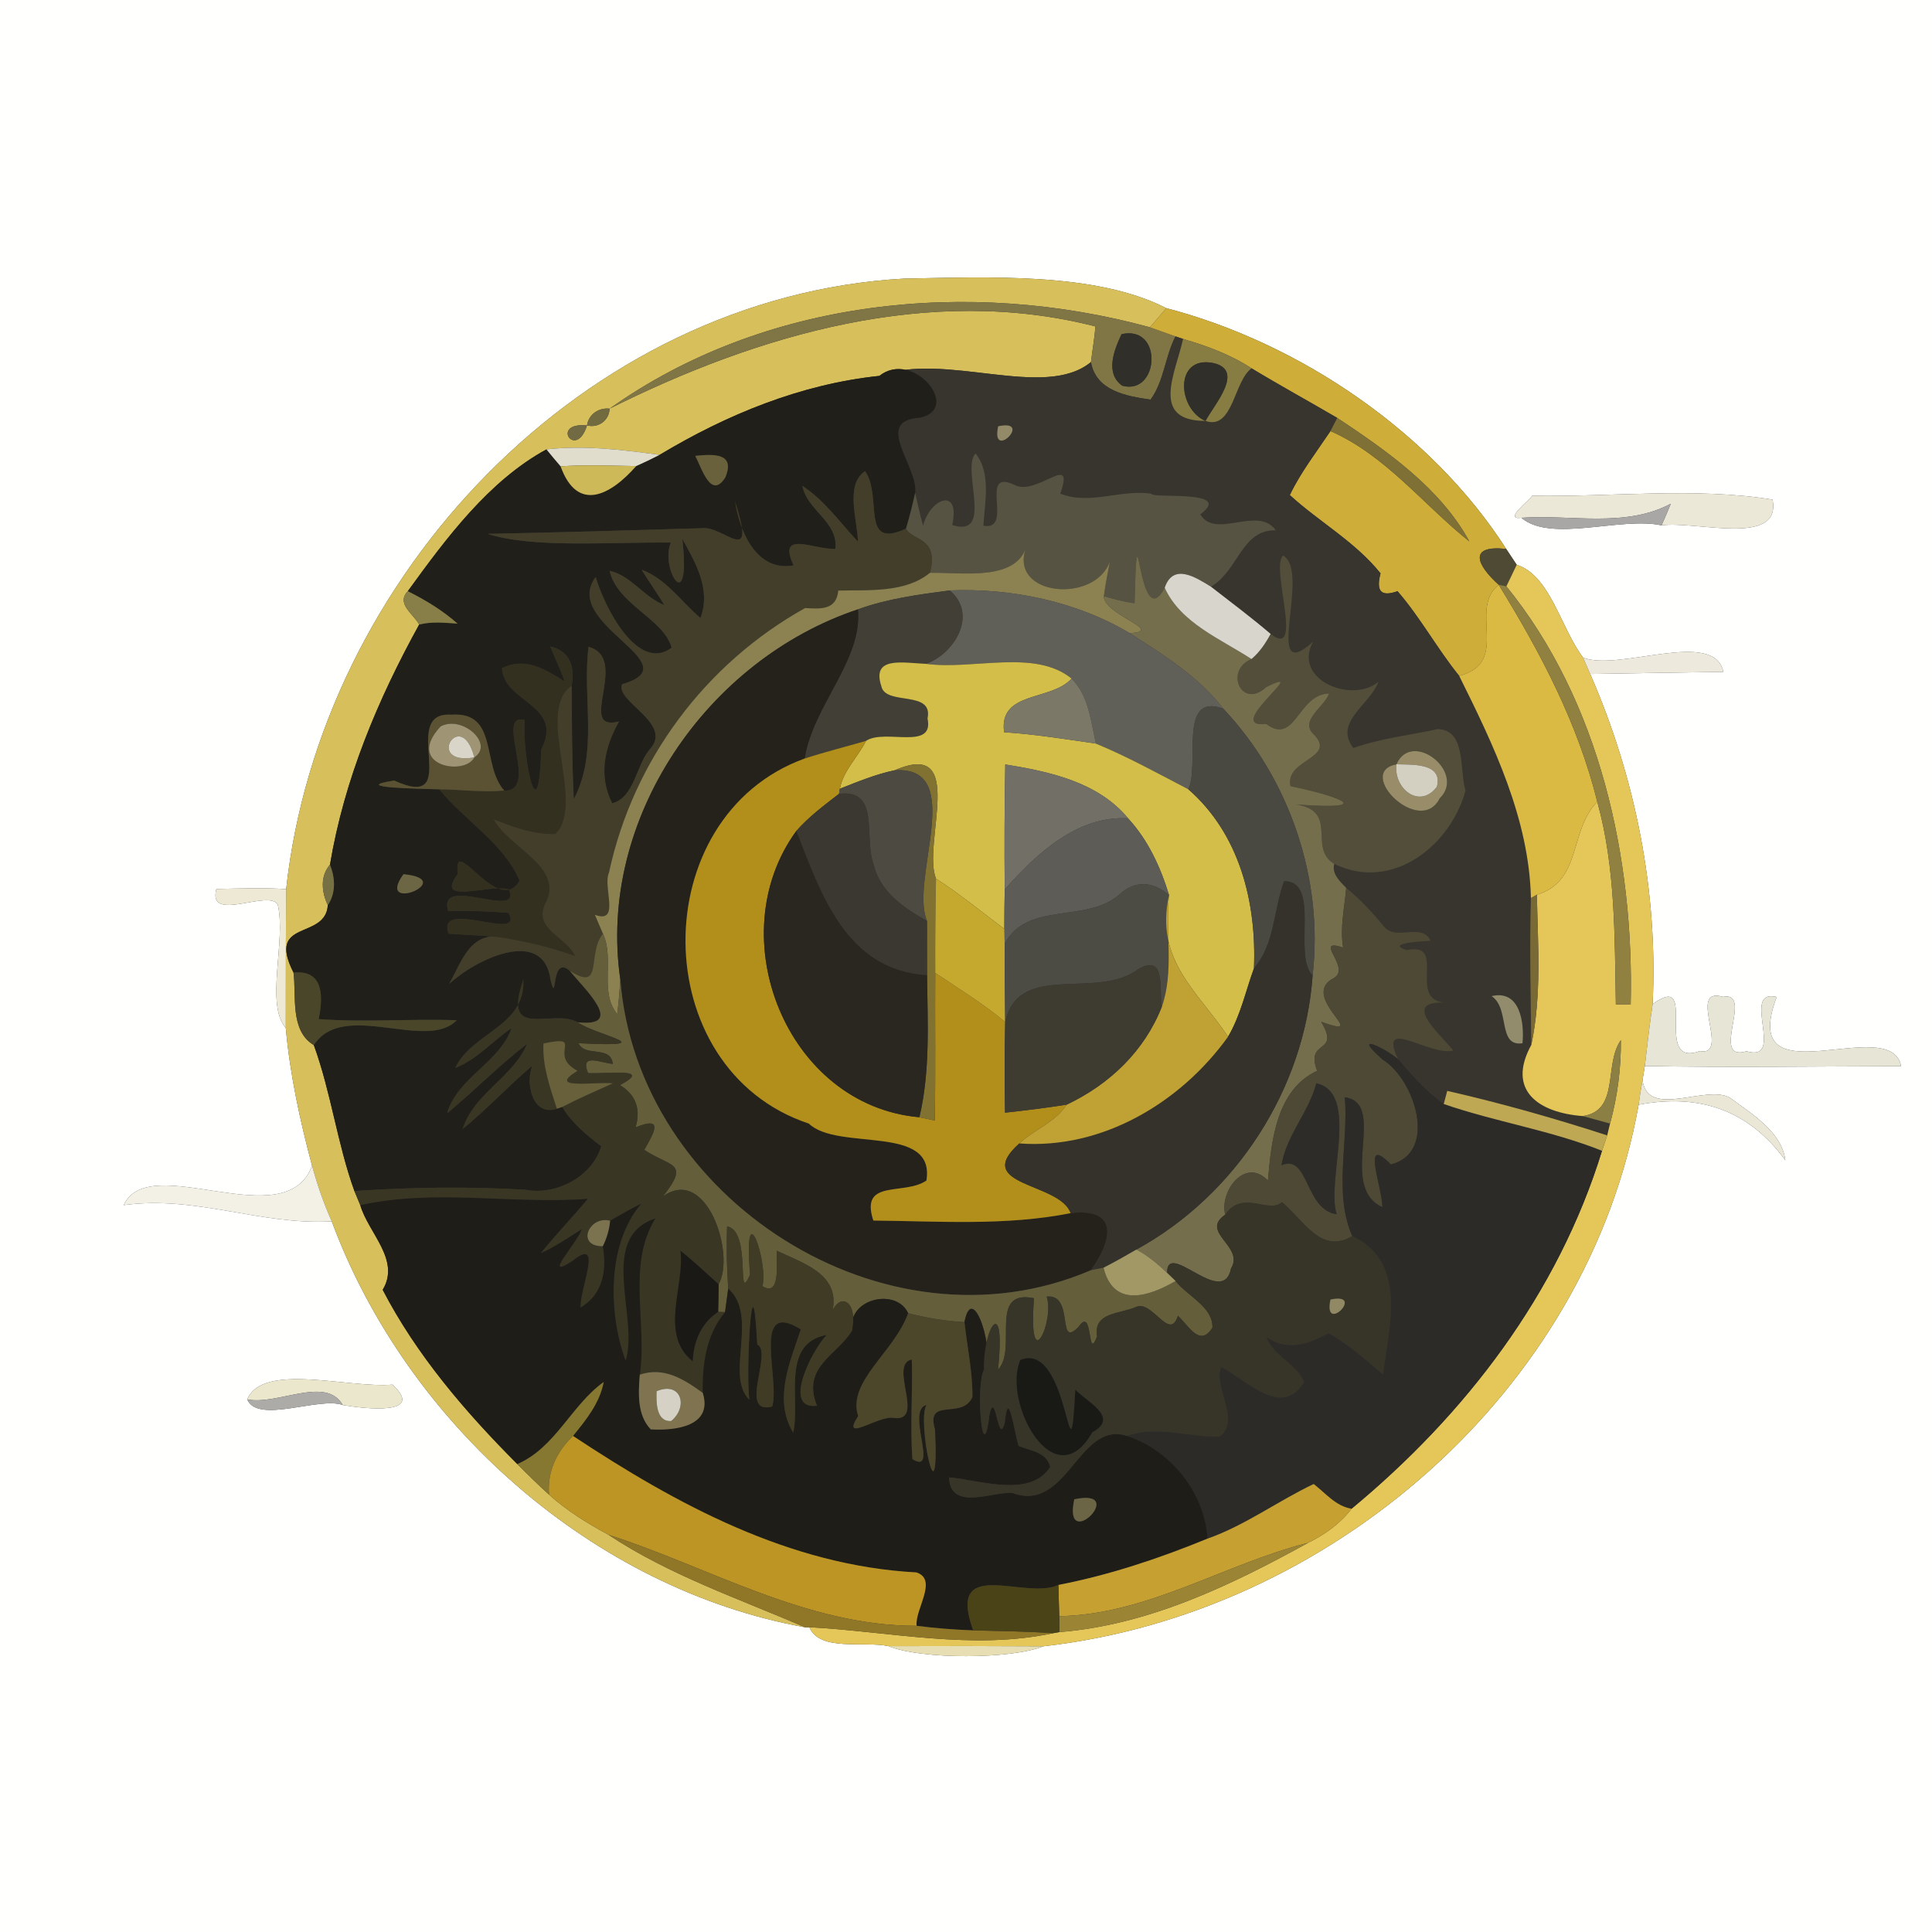 <?xml version="1.0" encoding="UTF-8" ?>
<!DOCTYPE svg PUBLIC "-//W3C//DTD SVG 1.1//EN" "http://www.w3.org/Graphics/SVG/1.1/DTD/svg11.dtd">
<svg width="250pt" height="250pt" viewBox="0 0 250 250" version="1.1" xmlns="http://www.w3.org/2000/svg">
<rect x="0" y="0" width="250" height="250" fill="#333333" stroke="none"/>
<g id="#fffffeff">
<path fill="#fffffe" opacity="1.00" d=" M 0.00 0.00 L 250.00 0.00 L 250.00 250.00 L 0.00 250.00 L 0.00 0.00 M 37.03 115.05 C 34.03 114.85 31.00 114.98 28.00 115.03 C 26.79 119.52 34.88 114.98 35.95 117.08 C 37.04 121.76 34.29 129.94 36.98 133.01 C 37.52 139.03 38.82 145.00 40.38 150.84 C 36.96 160.13 19.30 148.74 16.01 155.94 C 25.41 154.65 33.69 158.58 42.93 158.04 C 52.67 184.31 76.82 205.63 104.17 210.57 L 104.73 210.56 C 106.06 213.76 111.82 212.32 114.97 213.01 C 119.22 214.75 130.80 214.72 135.01 213.03 C 171.98 208.87 205.40 180.12 212.04 142.95 C 220.00 141.45 226.30 143.69 231.02 150.13 C 230.56 146.46 226.64 144.13 223.92 142.09 C 220.90 140.20 213.25 144.89 212.54 139.78 C 212.62 139.32 212.77 138.40 212.84 137.94 C 223.89 138.16 234.94 137.98 246.00 137.96 C 244.68 130.95 224.74 142.70 229.90 129.00 C 225.13 127.87 231.16 137.56 226.00 136.03 C 221.16 137.49 227.02 128.20 222.96 128.99 C 218.18 127.55 224.04 136.76 219.95 136.01 C 213.69 138.29 220.00 125.43 213.85 129.94 C 214.56 115.34 211.63 100.60 205.77 87.21 C 211.51 87.12 217.25 87.02 223.00 86.94 C 221.82 81.29 209.44 86.95 204.85 85.09 C 201.97 81.28 200.60 74.46 196.26 73.08 C 195.92 72.57 195.24 71.54 194.90 71.03 C 185.38 56.15 168.37 44.42 150.93 39.88 C 141.77 35.18 127.78 35.86 117.00 36.05 C 75.62 38.36 41.44 74.61 37.03 115.05 M 198.27 64.15 C 197.80 64.87 194.51 67.30 196.87 67.00 C 200.67 70.27 209.74 66.83 215.00 67.98 C 219.49 67.36 230.53 70.80 229.37 64.65 C 219.41 63.02 208.53 64.33 198.27 64.15 M 31.99 181.08 C 33.34 184.30 41.31 180.70 44.35 181.81 C 47.34 182.33 55.09 183.15 50.78 179.17 C 45.00 179.66 34.03 176.26 31.99 181.08 Z" />
</g>
<g id="#d7c05bff">
<path fill="#d7c05b" opacity="1.00" d=" M 37.03 115.05 C 41.44 74.61 75.62 38.36 117.00 36.05 C 127.78 35.86 141.77 35.18 150.93 39.88 C 150.22 40.71 149.51 41.53 148.80 42.35 C 125.38 35.95 98.90 38.66 78.88 52.88 C 77.47 52.73 76.17 53.61 75.96 55.05 C 71.13 54.59 74.52 59.59 75.96 55.05 C 77.42 55.42 78.83 54.41 78.88 52.88 C 98.10 43.28 120.33 36.74 141.75 42.24 C 141.63 43.79 141.35 45.31 141.17 46.85 C 135.10 51.84 122.32 45.44 113.79 48.64 C 103.63 49.70 94.05 53.64 85.35 58.86 C 80.51 58.20 75.59 57.59 70.71 58.15 C 63.23 62.23 57.73 69.66 52.77 76.50 C 51.21 78.12 53.51 79.44 54.24 80.82 C 48.88 90.53 44.54 100.87 42.70 111.89 C 41.40 113.38 41.61 115.45 42.42 117.13 C 42.12 121.71 34.42 118.83 37.98 125.85 C 38.37 128.85 37.48 133.36 40.61 135.24 C 42.85 141.39 43.64 147.97 45.86 154.12 C 46.05 154.58 46.43 155.49 46.62 155.95 C 47.67 159.56 51.86 163.04 49.52 166.90 C 53.89 175.33 60.24 182.74 66.94 189.45 C 68.28 190.80 69.63 192.13 71.05 193.41 C 73.35 195.50 76.03 197.13 78.75 198.61 C 86.61 203.82 95.57 206.85 104.17 210.57 C 76.82 205.63 52.67 184.31 42.93 158.04 C 41.88 155.72 41.06 153.30 40.38 150.84 C 38.82 145.00 37.52 139.03 36.98 133.01 C 36.99 127.02 36.98 121.03 37.03 115.05 Z" />
</g>
<g id="#7f7545ff">
<path fill="#7f7545" opacity="1.00" d=" M 78.88 52.88 C 98.90 38.66 125.38 35.95 148.80 42.35 C 149.90 42.75 151.01 43.13 152.11 43.53 C 150.75 46.14 150.63 49.34 148.88 51.71 C 145.74 51.26 141.81 50.57 141.17 46.85 C 141.35 45.31 141.63 43.79 141.75 42.24 C 120.33 36.74 98.10 43.28 78.88 52.88 M 145.13 43.24 C 144.18 45.27 142.95 48.30 145.22 49.91 C 149.99 51.20 150.57 42.03 145.13 43.24 Z" />
</g>
<g id="#cfad39ff">
<path fill="#cfad39" opacity="1.00" d=" M 148.80 42.35 C 149.51 41.53 150.22 40.71 150.93 39.88 C 168.37 44.42 185.38 56.15 194.90 71.03 C 189.98 70.50 191.03 73.06 193.93 75.67 C 189.92 78.87 195.55 85.69 188.82 87.46 C 185.97 83.94 183.80 79.92 180.84 76.50 C 178.58 77.31 178.07 76.37 178.64 74.19 C 175.36 70.10 170.71 67.55 166.90 64.06 C 168.32 61.10 170.34 58.50 172.16 55.78 C 179.29 58.90 184.17 65.30 190.13 70.06 C 186.41 63.21 179.51 58.37 173.04 54.08 C 169.35 51.92 165.60 49.87 161.95 47.66 C 159.24 45.89 156.18 44.76 153.09 43.86 L 152.11 43.53 C 151.01 43.13 149.90 42.75 148.80 42.35 Z" />
</g>
<g id="#302f2aff">
<path fill="#302f2a" opacity="1.00" d=" M 145.13 43.24 C 150.57 42.03 149.99 51.20 145.22 49.91 C 142.95 48.30 144.18 45.27 145.13 43.24 Z" />
</g>
<g id="#37352dff">
<path fill="#37352d" opacity="1.00" d=" M 148.88 51.71 C 150.63 49.34 150.75 46.14 152.11 43.53 L 153.09 43.86 C 152.11 48.31 148.78 54.47 155.99 54.47 C 159.56 55.70 159.65 49.32 161.95 47.66 C 165.60 49.87 169.35 51.92 173.04 54.08 C 172.82 54.50 172.38 55.35 172.16 55.78 C 170.34 58.50 168.32 61.10 166.90 64.06 C 170.71 67.55 175.36 70.10 178.64 74.19 C 178.07 76.37 178.58 77.31 180.84 76.50 C 183.80 79.92 185.97 83.94 188.82 87.46 C 193.30 96.47 197.87 105.97 198.10 116.21 C 197.92 122.54 198.07 128.88 198.15 135.21 C 194.91 141.12 199.11 143.99 204.81 144.42 C 205.98 144.75 207.16 145.07 208.34 145.39 C 208.25 145.77 208.06 146.53 207.97 146.92 C 201.16 144.71 194.25 142.75 187.27 141.16 C 187.16 141.58 186.93 142.43 186.82 142.86 C 184.55 141.27 182.72 139.16 180.93 137.08 C 178.18 131.35 185.04 136.75 188.07 135.94 C 186.33 133.80 181.17 129.41 187.10 129.75 C 181.93 129.45 187.43 121.83 182.03 122.94 C 179.15 122.03 184.12 121.80 185.12 121.74 C 184.01 119.36 180.84 121.71 179.20 120.02 C 177.68 118.18 176.07 116.40 174.20 114.90 C 173.39 114.05 172.31 113.10 172.65 111.79 C 180.28 115.49 187.77 109.26 189.64 102.30 C 188.82 99.67 189.77 94.49 186.07 94.34 C 182.42 95.13 178.66 95.54 175.12 96.79 C 172.55 93.40 177.28 91.22 178.36 88.23 C 174.91 91.09 167.24 87.95 169.90 83.05 C 163.26 89.00 169.72 73.91 166.03 71.89 C 164.32 73.25 168.83 85.46 164.42 82.03 C 161.92 79.90 159.29 77.93 156.70 75.92 C 160.29 73.80 160.62 68.54 165.09 68.62 C 162.76 65.35 157.27 69.86 155.32 66.55 C 159.76 63.30 149.10 64.56 148.98 63.89 C 145.02 63.28 141.09 65.40 137.20 63.88 C 139.19 58.26 134.09 64.39 131.18 62.70 C 126.55 60.61 131.27 68.74 127.25 68.03 C 127.42 65.00 128.29 61.24 126.24 58.68 C 124.31 60.61 128.72 69.68 123.22 67.94 C 124.31 62.87 120.29 64.56 119.45 68.03 C 119.06 66.62 118.74 65.20 118.42 63.78 C 118.83 60.32 112.91 54.43 119.03 54.05 C 124.53 52.89 118.14 45.18 113.79 48.64 C 122.32 45.44 135.10 51.84 141.17 46.85 C 141.81 50.57 145.74 51.26 148.88 51.71 M 129.16 55.16 C 128.16 59.80 133.80 54.16 129.16 55.16 M 193.01 128.90 C 195.43 130.47 193.73 135.48 197.01 135.00 C 197.27 132.31 196.68 128.02 193.01 128.90 Z" />
</g>
<g id="#877c42ff">
<path fill="#877c42" opacity="1.00" d=" M 153.09 43.86 C 156.18 44.76 159.24 45.89 161.95 47.66 C 159.65 49.32 159.56 55.70 155.99 54.47 C 157.12 52.33 161.19 47.85 156.91 46.96 C 151.96 46.04 152.34 52.88 155.99 54.47 C 148.78 54.47 152.11 48.31 153.09 43.86 Z" />
</g>
<g id="#302f29ff">
<path fill="#302f29" opacity="1.00" d=" M 155.99 54.47 C 152.34 52.88 151.96 46.04 156.91 46.96 C 161.19 47.85 157.12 52.33 155.99 54.47 Z" />
</g>
<g id="#201f19ff">
<path fill="#201f19" opacity="1.00" d=" M 85.35 58.86 C 94.05 53.64 103.63 49.70 113.79 48.64 C 118.14 45.18 124.53 52.89 119.03 54.05 C 112.91 54.43 118.83 60.32 118.42 63.78 C 118.08 65.34 117.69 66.88 117.24 68.40 C 111.25 71.20 114.25 64.25 111.94 60.96 C 109.31 62.76 110.95 67.24 111.02 70.09 C 108.70 67.62 106.70 64.75 103.83 62.87 C 104.42 66.07 108.49 67.49 108.10 71.02 C 105.36 71.17 100.51 68.48 102.69 73.16 C 97.75 74.04 95.64 68.49 95.10 64.84 C 98.01 73.70 93.66 67.95 90.79 68.35 C 81.57 68.62 72.33 68.90 63.11 69.08 C 68.94 70.98 78.98 70.11 86.81 70.21 C 85.35 73.52 89.48 80.17 88.29 69.72 C 90.04 72.89 92.02 76.27 90.64 79.97 C 88.14 77.86 86.20 74.89 83.03 73.72 C 83.96 75.27 85.03 76.73 85.96 78.29 C 83.30 77.27 81.71 74.49 78.88 73.86 C 79.90 78.28 85.89 80.05 86.91 83.82 C 82.52 87.07 78.23 78.57 77.08 74.67 C 72.50 80.79 89.65 85.93 80.50 88.53 C 79.52 90.76 87.27 93.63 84.04 97.00 C 82.29 99.14 82.06 103.22 79.22 103.94 C 77.40 100.39 78.23 96.66 80.11 93.35 C 74.46 94.84 81.61 85.19 76.16 83.70 C 75.32 90.18 77.47 97.37 74.25 103.40 C 74.01 98.51 74.00 93.62 73.98 88.73 C 74.41 86.34 73.78 84.22 71.19 83.65 C 71.82 85.16 72.53 86.63 73.07 88.18 C 70.48 86.60 68.03 84.97 64.96 86.46 C 65.15 90.92 73.06 91.16 70.03 97.01 C 69.69 108.64 67.52 97.55 67.90 93.16 C 63.91 92.17 69.91 102.48 65.25 102.30 C 62.25 98.95 64.55 92.05 58.39 92.48 C 51.42 92.02 60.15 105.18 51.00 101.00 C 45.02 101.93 54.36 102.07 56.85 102.14 C 60.11 106.18 65.17 109.09 67.24 113.96 C 64.48 118.78 58.52 107.50 59.25 113.08 C 56.14 117.19 63.14 114.38 65.84 115.06 C 67.67 119.18 56.52 113.04 58.00 117.87 C 60.60 117.83 63.20 117.91 65.80 118.12 C 67.96 122.10 56.46 116.10 58.03 120.81 C 60.75 121.03 63.56 121.02 66.26 121.55 C 61.05 119.84 59.95 124.02 58.12 127.33 C 61.40 124.23 70.32 119.81 71.24 126.79 C 72.13 130.38 71.21 123.45 73.71 125.60 C 75.51 127.86 81.09 132.98 74.74 132.28 C 71.50 130.42 64.84 134.80 67.73 126.73 C 68.05 132.84 61.10 133.55 58.91 138.19 C 61.73 137.11 63.74 134.69 66.21 133.03 C 64.63 137.51 59.18 139.45 57.85 144.07 C 61.38 141.15 64.58 137.86 68.21 135.07 C 66.37 139.42 61.27 141.55 59.87 146.09 C 63.02 143.53 65.78 140.53 68.88 137.90 C 67.94 140.23 68.94 144.52 72.06 143.47 L 72.75 143.24 C 74.01 145.33 75.88 146.87 77.80 148.32 C 76.65 152.27 71.93 154.73 67.98 153.95 C 60.60 153.51 53.23 153.62 45.86 154.12 C 43.64 147.97 42.85 141.39 40.61 135.24 C 44.41 129.33 55.20 136.12 59.10 132.01 C 53.15 131.81 47.18 132.31 41.24 131.87 C 41.99 128.23 41.49 125.51 37.98 125.85 C 34.42 118.83 42.12 121.71 42.42 117.13 C 43.49 115.55 43.38 113.59 42.70 111.89 C 44.54 100.87 48.88 90.53 54.24 80.82 C 55.87 80.40 57.56 80.59 59.21 80.70 C 57.28 78.99 55.07 77.65 52.77 76.50 C 57.73 69.66 63.23 62.23 70.71 58.15 C 71.31 58.89 71.91 59.62 72.54 60.34 C 74.72 66.38 79.00 64.09 82.32 60.31 C 83.34 59.86 84.35 59.37 85.35 58.86 M 89.96 58.99 C 90.78 60.49 91.99 64.73 93.85 61.79 C 95.20 58.58 92.33 58.75 89.96 58.99 M 52.21 113.12 C 48.44 118.35 59.44 113.82 52.21 113.12 Z" />
</g>
<g id="#736b40ff">
<path fill="#736b40" opacity="1.00" d=" M 75.96 55.05 C 76.17 53.61 77.47 52.73 78.88 52.88 C 78.83 54.41 77.42 55.42 75.96 55.05 Z" />
</g>
<g id="#7f7036ff">
<path fill="#7f7036" opacity="1.00" d=" M 173.04 54.08 C 179.51 58.37 186.41 63.21 190.13 70.06 C 184.17 65.30 179.29 58.90 172.16 55.78 C 172.38 55.35 172.82 54.50 173.04 54.08 Z" />
</g>
<g id="#726a42ff">
<path fill="#726a42" opacity="1.00" d=" M 75.96 55.05 C 71.13 54.59 74.52 59.59 75.96 55.05 Z" />
</g>
<g id="#928a68ff">
<path fill="#928a68" opacity="1.00" d=" M 129.16 55.16 C 133.80 54.16 128.16 59.80 129.16 55.16 Z" />
</g>
<g id="#e0ddcdff">
<path fill="#e0ddcd" opacity="1.00" d=" M 70.71 58.15 C 75.59 57.59 80.51 58.20 85.35 58.86 C 84.35 59.37 83.34 59.86 82.32 60.31 C 79.05 60.26 75.80 60.13 72.54 60.34 C 71.91 59.62 71.31 58.89 70.71 58.15 Z" />
</g>
<g id="#68613cff">
<path fill="#68613c" opacity="1.00" d=" M 89.96 58.99 C 92.33 58.75 95.20 58.58 93.85 61.79 C 91.99 64.73 90.78 60.49 89.96 58.99 Z" />
</g>
<g id="#575342ff">
<path fill="#575342" opacity="1.00" d=" M 126.24 58.68 C 128.29 61.24 127.42 65.00 127.25 68.03 C 131.27 68.74 126.55 60.61 131.18 62.70 C 134.09 64.39 139.19 58.26 137.20 63.88 C 141.09 65.40 145.02 63.28 148.98 63.89 C 149.10 64.56 159.76 63.30 155.32 66.55 C 157.27 69.86 162.76 65.35 165.09 68.62 C 160.62 68.54 160.29 73.80 156.70 75.92 C 154.73 74.71 151.81 72.80 150.71 76.06 C 147.20 82.66 147.22 62.54 146.81 78.07 C 145.46 77.88 144.14 77.53 142.84 77.14 C 143.04 75.61 143.36 74.11 143.63 72.60 C 141.76 78.18 130.35 77.19 132.81 70.74 C 131.41 75.26 124.45 74.04 120.33 74.12 C 121.56 69.45 117.96 69.99 117.24 68.40 C 117.69 66.88 118.08 65.34 118.42 63.78 C 118.74 65.20 119.06 66.62 119.45 68.03 C 120.29 64.56 124.31 62.87 123.22 67.94 C 128.72 69.68 124.31 60.61 126.24 58.68 Z" />
</g>
<g id="#ceb959ff">
<path fill="#ceb959" opacity="1.00" d=" M 72.54 60.34 C 75.80 60.13 79.05 60.26 82.32 60.31 C 79.00 64.09 74.72 66.38 72.54 60.34 Z" />
</g>
<g id="#433e2aff">
<path fill="#433e2a" opacity="1.00" d=" M 111.02 70.09 C 110.95 67.24 109.31 62.76 111.94 60.96 C 114.25 64.25 111.25 71.20 117.24 68.40 C 117.96 69.99 121.56 69.45 120.33 74.12 C 117.14 76.74 112.44 76.32 108.47 76.42 C 108.23 78.96 106.19 78.80 104.18 78.68 C 91.30 85.86 81.93 98.33 78.80 112.92 C 77.95 114.78 80.34 119.61 76.97 118.37 C 77.32 119.19 77.67 120.00 78.02 120.82 C 75.89 123.42 78.16 128.47 73.71 125.60 C 71.21 123.45 72.13 130.38 71.24 126.79 C 70.32 119.81 61.40 124.23 58.12 127.33 C 59.95 124.02 61.05 119.84 66.26 121.55 C 69.03 122.03 71.76 122.75 74.40 123.70 C 73.28 121.20 69.03 120.30 70.51 116.99 C 73.16 112.18 65.86 109.80 63.86 105.99 C 66.42 107.03 69.05 107.97 71.85 107.92 C 75.87 104.00 69.13 92.00 73.98 88.73 C 74.00 93.62 74.01 98.51 74.25 103.40 C 77.47 97.37 75.32 90.18 76.16 83.70 C 81.61 85.19 74.46 94.84 80.11 93.35 C 78.23 96.66 77.40 100.39 79.22 103.94 C 82.06 103.22 82.29 99.14 84.04 97.00 C 87.27 93.63 79.52 90.76 80.50 88.53 C 89.65 85.93 72.50 80.79 77.08 74.67 C 78.23 78.57 82.52 87.07 86.91 83.82 C 85.89 80.05 79.90 78.28 78.88 73.86 C 81.71 74.49 83.30 77.27 85.96 78.29 C 85.03 76.73 83.96 75.27 83.03 73.72 C 86.20 74.89 88.14 77.86 90.64 79.97 C 92.02 76.27 90.04 72.89 88.29 69.72 C 89.48 80.17 85.35 73.52 86.81 70.21 C 78.98 70.11 68.94 70.98 63.11 69.08 C 72.33 68.90 81.57 68.62 90.79 68.35 C 93.66 67.95 98.01 73.70 95.10 64.84 C 95.64 68.49 97.75 74.04 102.69 73.16 C 100.51 68.48 105.36 71.17 108.10 71.02 C 108.49 67.49 104.42 66.07 103.83 62.87 C 106.70 64.75 108.70 67.62 111.02 70.09 Z" />
</g>
<g id="#ece8d7ff">
<path fill="#ece8d7" opacity="1.00" d=" M 198.27 64.15 C 208.53 64.33 219.41 63.02 229.37 64.65 C 230.53 70.80 219.49 67.36 215.00 67.98 C 215.42 67.06 215.82 66.12 216.20 65.18 C 210.33 68.33 203.24 66.55 196.87 67.00 C 194.51 67.30 197.80 64.87 198.27 64.15 Z" />
</g>
<g id="#a8a7a5ff">
<path fill="#a8a7a5" opacity="1.00" d=" M 196.87 67.00 C 203.24 66.55 210.33 68.33 216.20 65.18 C 215.82 66.12 215.42 67.06 215.00 67.98 C 209.74 66.83 200.67 70.27 196.87 67.00 Z" />
</g>
<g id="#8b8151ff">
<path fill="#8b8151" opacity="1.00" d=" M 120.33 74.12 C 124.45 74.04 131.41 75.26 132.81 70.74 C 130.35 77.19 141.76 78.18 143.63 72.60 C 143.36 74.11 143.04 75.61 142.84 77.14 C 142.79 79.57 150.92 81.67 146.18 81.93 C 139.27 77.81 130.86 76.08 122.89 76.40 C 118.89 76.93 114.83 77.46 111.02 78.85 C 91.50 85.35 77.25 105.99 80.27 126.74 C 80.18 128.24 80.05 129.74 79.88 131.24 C 77.51 128.41 79.55 124.07 78.02 120.82 C 77.67 120.00 77.32 119.19 76.97 118.37 C 80.34 119.61 77.95 114.78 78.80 112.92 C 81.93 98.33 91.30 85.86 104.18 78.68 C 106.19 78.80 108.23 78.96 108.47 76.42 C 112.44 76.32 117.14 76.74 120.33 74.12 Z" />
</g>
<g id="#4f4a34ff">
<path fill="#4f4a34" opacity="1.00" d=" M 193.93 75.67 C 191.03 73.06 189.98 70.50 194.90 71.03 C 195.24 71.54 195.92 72.57 196.26 73.08 C 195.82 74.01 195.38 74.94 194.92 75.87 L 193.93 75.67 Z" />
</g>
<g id="#534e3aff">
<path fill="#534e3a" opacity="1.00" d=" M 166.03 71.89 C 169.72 73.91 163.26 89.00 169.90 83.05 C 167.24 87.95 174.91 91.09 178.36 88.23 C 177.28 91.22 172.55 93.40 175.12 96.79 C 178.66 95.54 182.42 95.13 186.07 94.34 C 189.77 94.49 188.82 99.67 189.64 102.30 C 187.77 109.26 180.28 115.49 172.65 111.79 C 169.20 109.71 173.31 105.00 167.73 104.10 C 179.71 104.95 171.13 102.54 167.00 101.74 C 166.17 98.24 173.10 98.16 169.98 95.01 C 168.11 93.24 171.39 91.47 171.99 89.74 C 167.92 89.81 167.65 96.52 163.85 93.68 C 158.03 94.31 170.07 85.79 163.85 88.91 C 160.68 91.87 158.37 86.76 161.94 85.28 C 163.00 84.39 163.77 83.23 164.42 82.03 C 168.83 85.46 164.32 73.25 166.03 71.89 M 180.70 98.90 C 175.28 99.94 183.76 108.36 186.30 103.30 C 189.78 99.93 182.68 94.37 180.70 98.90 Z" />
</g>
<g id="#746e4dff">
<path fill="#746e4d" opacity="1.00" d=" M 146.81 78.07 C 147.22 62.54 147.20 82.66 150.71 76.06 C 152.78 80.62 157.93 82.67 161.94 85.28 C 158.37 86.76 160.68 91.87 163.85 88.91 C 170.07 85.79 158.03 94.31 163.85 93.68 C 167.65 96.52 167.92 89.81 171.99 89.74 C 171.39 91.47 168.11 93.24 169.98 95.01 C 173.10 98.16 166.17 98.24 167.00 101.74 C 171.13 102.54 179.71 104.95 167.73 104.10 C 173.31 105.00 169.20 109.71 172.65 111.79 C 172.31 113.10 173.39 114.05 174.20 114.90 C 173.98 117.47 173.37 120.02 173.80 122.61 C 169.76 121.32 174.91 125.21 172.62 126.55 C 167.86 128.96 177.80 134.69 170.96 132.22 C 173.55 136.55 168.84 134.34 170.44 138.57 C 165.17 140.99 164.51 147.63 164.07 152.77 C 161.17 149.69 157.78 154.10 158.54 157.18 C 155.19 159.47 161.09 161.28 159.29 164.14 C 158.26 169.39 151.00 160.30 151.02 164.70 C 149.80 163.56 148.53 162.47 147.05 161.69 C 159.94 154.64 168.83 140.90 169.85 126.23 C 171.29 113.76 166.88 100.80 158.29 91.70 C 155.09 87.53 150.54 84.73 146.18 81.93 C 150.92 81.67 142.79 79.57 142.84 77.14 C 144.14 77.53 145.46 77.88 146.81 78.07 Z" />
</g>
<g id="#e4c758ff">
<path fill="#e4c758" opacity="1.00" d=" M 196.26 73.08 C 200.60 74.46 201.97 81.28 204.85 85.09 C 205.08 85.62 205.54 86.68 205.77 87.21 C 211.63 100.60 214.56 115.34 213.85 129.94 C 213.45 132.60 213.16 135.27 212.84 137.94 C 212.77 138.40 212.62 139.32 212.54 139.78 C 212.34 140.83 212.18 141.88 212.04 142.95 C 205.40 180.12 171.98 208.87 135.01 213.03 C 128.33 212.99 121.65 212.98 114.97 213.01 C 111.82 212.32 106.06 213.76 104.73 210.56 C 115.16 211.12 125.82 213.56 136.24 211.34 L 137.10 211.19 C 148.62 210.28 159.30 205.13 169.27 199.64 C 171.43 198.57 173.42 197.16 174.89 195.23 C 189.66 183.00 201.61 167.40 207.30 148.91 C 207.47 148.41 207.80 147.41 207.97 146.92 C 208.06 146.53 208.25 145.77 208.34 145.39 C 209.31 141.85 209.77 138.25 209.74 134.59 C 207.49 137.78 209.65 143.70 204.81 144.42 C 199.11 143.99 194.91 141.12 198.15 135.21 C 199.50 128.82 199.00 122.26 198.87 115.78 C 204.74 114.01 202.99 107.48 206.69 103.75 C 209.06 112.29 208.93 121.20 209.09 129.97 C 209.57 129.98 210.53 130.00 211.01 130.00 C 211.46 111.09 207.02 90.75 194.92 75.87 C 195.38 74.94 195.82 74.01 196.26 73.08 Z" />
</g>
<g id="#d7d5ccff">
<path fill="#d7d5cc" opacity="1.00" d=" M 150.71 76.06 C 151.81 72.80 154.73 74.71 156.70 75.92 C 159.29 77.93 161.92 79.90 164.42 82.03 C 163.77 83.23 163.00 84.39 161.94 85.28 C 157.93 82.67 152.78 80.62 150.71 76.06 Z" />
</g>
<g id="#616058ff">
<path fill="#616058" opacity="1.00" d=" M 122.89 76.40 C 130.86 76.08 139.27 77.81 146.18 81.93 C 150.54 84.73 155.09 87.53 158.29 91.70 C 152.38 89.54 155.30 98.99 153.77 102.13 C 149.82 100.07 145.92 97.92 141.81 96.22 C 141.13 93.26 140.89 90.06 138.66 87.81 C 133.92 83.93 125.89 86.73 119.82 85.90 C 123.54 84.59 126.58 79.47 122.89 76.40 Z" />
</g>
<g id="#dbba44ff">
<path fill="#dbba44" opacity="1.00" d=" M 188.82 87.46 C 195.55 85.69 189.92 78.87 193.93 75.67 C 199.36 84.47 204.18 93.63 206.69 103.75 C 202.99 107.48 204.74 114.01 198.87 115.78 L 198.10 116.21 C 197.87 105.97 193.30 96.47 188.82 87.46 Z" />
</g>
<g id="#908141ff">
<path fill="#908141" opacity="1.00" d=" M 193.93 75.67 L 194.92 75.87 C 207.02 90.75 211.46 111.09 211.01 130.00 C 210.53 130.00 209.57 129.98 209.09 129.97 C 208.93 121.20 209.06 112.29 206.69 103.75 C 204.18 93.63 199.36 84.47 193.93 75.67 Z" />
</g>
<g id="#887e47ff">
<path fill="#887e47" opacity="1.00" d=" M 54.24 80.82 C 53.51 79.44 51.21 78.12 52.77 76.50 C 55.07 77.65 57.28 78.99 59.21 80.70 C 57.56 80.59 55.87 80.40 54.24 80.82 Z" />
</g>
<g id="#424036ff">
<path fill="#424036" opacity="1.00" d=" M 111.02 78.85 C 114.83 77.46 118.89 76.93 122.89 76.40 C 126.58 79.47 123.54 84.59 119.82 85.90 C 116.78 85.77 112.74 84.88 114.05 88.81 C 114.61 91.37 120.81 89.24 120.02 92.97 C 120.92 97.19 114.49 94.24 112.06 95.87 C 109.42 96.63 106.75 97.30 104.13 98.15 C 105.19 91.30 111.66 85.40 111.02 78.85 Z" />
</g>
<g id="#24221bff">
<path fill="#24221b" opacity="1.00" d=" M 80.27 126.74 C 77.25 105.99 91.50 85.35 111.02 78.85 C 111.66 85.40 105.19 91.30 104.13 98.15 C 83.42 105.66 83.53 138.36 104.66 145.39 C 108.44 149.02 121.07 145.36 119.88 152.76 C 117.03 154.75 111.22 152.48 113.01 157.94 C 121.52 158.02 130.14 158.65 138.54 156.98 C 144.78 156.24 143.98 160.46 141.15 164.37 C 114.50 175.80 82.45 155.09 80.27 126.74 Z" />
</g>
<g id="#333020ff">
<path fill="#333020" opacity="1.00" d=" M 71.19 83.65 C 73.78 84.22 74.41 86.34 73.98 88.73 C 69.13 92.00 75.87 104.00 71.85 107.92 C 69.05 107.97 66.42 107.03 63.86 105.99 C 65.86 109.80 73.16 112.18 70.51 116.99 C 69.03 120.30 73.28 121.20 74.40 123.70 C 71.76 122.75 69.03 122.03 66.26 121.55 C 63.56 121.02 60.75 121.03 58.03 120.81 C 56.46 116.10 67.96 122.10 65.80 118.12 C 63.20 117.91 60.60 117.83 58.00 117.87 C 56.52 113.04 67.67 119.18 65.84 115.06 C 63.14 114.38 56.14 117.19 59.25 113.08 C 58.52 107.50 64.48 118.78 67.24 113.96 C 65.17 109.09 60.11 106.18 56.85 102.14 C 59.64 102.16 62.45 102.57 65.25 102.30 C 69.91 102.48 63.91 92.17 67.90 93.16 C 67.52 97.55 69.69 108.64 70.03 97.01 C 73.06 91.16 65.15 90.92 64.96 86.46 C 68.03 84.97 70.48 86.60 73.07 88.18 C 72.53 86.63 71.82 85.16 71.19 83.65 Z" />
</g>
<g id="#edeaddff">
<path fill="#edeadd" opacity="1.00" d=" M 204.85 85.09 C 209.44 86.95 221.82 81.29 223.00 86.94 C 217.25 87.02 211.51 87.12 205.77 87.21 C 205.54 86.68 205.08 85.62 204.85 85.09 Z" />
</g>
<g id="#d2be48ff">
<path fill="#d2be48" opacity="1.00" d=" M 114.05 88.81 C 112.74 84.88 116.78 85.77 119.82 85.90 C 125.89 86.73 133.92 83.93 138.66 87.81 C 136.02 90.76 129.22 89.37 129.93 94.75 C 133.91 95.01 137.86 95.64 141.81 96.22 C 145.92 97.92 149.82 100.07 153.77 102.13 C 160.42 107.94 162.61 116.78 162.26 125.30 C 161.18 128.26 160.53 131.41 158.91 134.15 C 154.90 128.15 149.43 124.31 151.27 115.82 C 150.17 112.20 148.56 108.70 145.97 105.89 C 142.10 101.19 135.79 99.84 130.08 98.92 C 129.98 104.31 129.96 109.70 130.01 115.10 C 129.98 116.80 129.96 118.51 129.96 120.21 C 127.03 118.01 124.20 115.68 121.12 113.70 C 119.28 109.24 125.26 95.53 115.79 99.67 C 113.33 100.18 111.00 101.15 108.68 102.06 C 109.11 99.71 111.02 97.96 112.06 95.87 C 114.49 94.24 120.92 97.19 120.02 92.97 C 120.81 89.24 114.61 91.37 114.05 88.81 Z" />
</g>
<g id="#7b7868ff">
<path fill="#7b7868" opacity="1.00" d=" M 138.66 87.81 C 140.89 90.06 141.13 93.26 141.81 96.22 C 137.86 95.64 133.91 95.01 129.93 94.75 C 129.22 89.37 136.02 90.76 138.66 87.81 Z" />
</g>
<g id="#494841ff">
<path fill="#494841" opacity="1.00" d=" M 153.77 102.13 C 155.30 98.99 152.38 89.54 158.29 91.70 C 166.88 100.80 171.29 113.76 169.85 126.23 C 167.24 123.59 170.96 114.00 166.16 114.03 C 164.79 117.74 164.97 122.18 162.26 125.30 C 162.61 116.78 160.42 107.94 153.77 102.13 Z" />
</g>
<g id="#5a5232ff">
<path fill="#5a5232" opacity="1.00" d=" M 51.00 101.00 C 60.15 105.18 51.42 92.02 58.39 92.48 C 64.55 92.05 62.25 98.95 65.25 102.30 C 62.45 102.57 59.64 102.16 56.85 102.14 C 54.36 102.07 45.02 101.93 51.00 101.00 M 57.01 94.00 C 52.32 99.06 60.12 100.49 61.38 98.01 C 64.01 96.27 59.81 92.49 57.01 94.00 Z" />
</g>
<g id="#9f9473ff">
<path fill="#9f9473" opacity="1.00" d=" M 57.01 94.00 C 59.81 92.49 64.01 96.27 61.38 98.01 C 59.68 91.36 54.85 99.14 61.38 98.01 C 60.12 100.49 52.32 99.06 57.01 94.00 Z" />
</g>
<g id="#d9d5c8ff">
<path fill="#d9d5c8" opacity="1.00" d=" M 61.38 98.01 C 59.68 91.36 54.85 99.14 61.38 98.01 Z" />
</g>
<g id="#b28e1bff">
<path fill="#b28e1b" opacity="1.00" d=" M 104.13 98.15 C 106.75 97.30 109.42 96.63 112.06 95.87 C 111.02 97.96 109.11 99.71 108.68 102.06 L 108.57 102.72 C 106.64 104.21 104.65 105.69 103.04 107.53 C 93.10 121.17 101.79 143.06 118.97 144.57 C 119.47 144.68 120.46 144.88 120.95 144.99 C 121.09 138.62 120.97 132.25 121.02 125.89 C 124.07 127.95 127.23 129.87 130.07 132.24 C 129.99 136.15 129.98 140.06 130.05 143.98 C 132.70 143.69 135.39 143.36 138.03 142.94 C 136.54 145.25 133.84 146.14 131.90 147.96 C 125.68 153.52 137.14 152.96 138.54 156.98 C 130.14 158.65 121.52 158.02 113.01 157.94 C 111.22 152.48 117.03 154.75 119.88 152.76 C 121.07 145.36 108.44 149.02 104.66 145.39 C 83.53 138.36 83.42 105.66 104.13 98.15 Z" />
</g>
<g id="#998d69ff">
<path fill="#998d69" opacity="1.00" d=" M 180.70 98.90 C 182.68 94.37 189.78 99.93 186.30 103.30 C 183.76 108.36 175.28 99.94 180.70 98.90 C 180.29 102.03 183.69 104.78 185.93 101.81 C 186.76 98.68 182.68 98.96 180.70 98.90 Z" />
</g>
<g id="#817231ff">
<path fill="#817231" opacity="1.00" d=" M 115.79 99.67 C 125.26 95.53 119.28 109.24 121.12 113.70 C 121.04 117.76 121.00 121.82 121.02 125.89 C 120.97 132.25 121.09 138.62 120.95 144.99 C 120.46 144.88 119.47 144.68 118.97 144.57 C 120.39 138.54 120.03 132.33 119.96 126.20 C 119.95 124.44 119.95 120.93 119.95 119.17 C 117.66 113.73 125.16 99.10 115.79 99.67 Z" />
</g>
<g id="#727066ff">
<path fill="#727066" opacity="1.00" d=" M 130.08 98.92 C 135.79 99.84 142.10 101.19 145.97 105.89 C 139.42 105.51 134.08 110.49 130.01 115.10 C 129.96 109.70 129.98 104.31 130.08 98.92 Z" />
</g>
<g id="#d3cfc1ff">
<path fill="#d3cfc1" opacity="1.00" d=" M 180.70 98.90 C 182.68 98.96 186.76 98.68 185.93 101.81 C 183.69 104.78 180.29 102.03 180.70 98.90 Z" />
</g>
<g id="#4d4b41ff">
<path fill="#4d4b41" opacity="1.00" d=" M 108.68 102.06 C 111.00 101.15 113.33 100.18 115.79 99.67 C 125.16 99.10 117.66 113.73 119.95 119.17 C 117.02 117.52 113.90 115.42 113.07 111.93 C 111.72 108.42 113.98 102.05 108.57 102.72 L 108.68 102.06 Z" />
</g>
<g id="#3a3831ff">
<path fill="#3a3831" opacity="1.00" d=" M 103.04 107.53 C 104.65 105.69 106.64 104.21 108.57 102.72 C 113.98 102.05 111.72 108.42 113.07 111.93 C 113.90 115.42 117.02 117.52 119.95 119.17 C 119.95 120.93 119.95 124.44 119.96 126.20 C 109.44 125.52 106.25 115.68 103.04 107.53 Z" />
</g>
<g id="#5d5c57ff">
<path fill="#5d5c57" opacity="1.00" d=" M 130.01 115.10 C 134.08 110.49 139.42 105.51 145.97 105.89 C 148.56 108.70 150.17 112.20 151.27 115.82 C 149.19 114.04 146.85 113.85 144.80 115.80 C 140.49 119.49 132.94 116.59 130.00 122.12 C 129.99 121.64 129.97 120.69 129.96 120.21 C 129.96 118.51 129.98 116.80 130.01 115.10 Z" />
</g>
<g id="#292720ff">
<path fill="#292720" opacity="1.00" d=" M 118.97 144.57 C 101.79 143.06 93.10 121.17 103.04 107.53 C 106.25 115.68 109.44 125.52 119.96 126.20 C 120.03 132.33 120.39 138.54 118.97 144.57 Z" />
</g>
<g id="#777042ff">
<path fill="#777042" opacity="1.00" d=" M 42.42 117.13 C 41.61 115.45 41.40 113.38 42.70 111.89 C 43.38 113.59 43.49 115.55 42.42 117.13 Z" />
</g>
<g id="#6d6645ff">
<path fill="#6d6645" opacity="1.00" d=" M 52.21 113.12 C 59.44 113.82 48.44 118.35 52.21 113.12 Z" />
</g>
<g id="#c5a92eff">
<path fill="#c5a92e" opacity="1.00" d=" M 121.12 113.70 C 124.20 115.68 127.03 118.01 129.96 120.21 C 129.97 120.69 129.99 121.64 130.00 122.12 C 129.99 125.48 130.05 128.87 130.07 132.24 C 127.23 129.87 124.07 127.95 121.02 125.89 C 121.00 121.82 121.04 117.76 121.12 113.70 Z" />
</g>
<g id="#4c4b44ff">
<path fill="#4c4b44" opacity="1.00" d=" M 144.80 115.80 C 146.85 113.85 149.19 114.04 151.27 115.82 C 150.77 120.58 151.95 125.66 150.34 130.27 C 149.94 128.05 150.94 123.38 147.34 125.38 C 141.97 129.49 131.84 124.30 130.07 132.24 C 130.05 128.87 129.99 125.48 130.00 122.12 C 132.94 116.59 140.49 119.49 144.80 115.80 Z" />
</g>
<g id="#34322aff">
<path fill="#34322a" opacity="1.00" d=" M 166.16 114.03 C 170.96 114.00 167.24 123.59 169.85 126.23 C 168.83 140.90 159.94 154.64 147.05 161.69 C 145.65 162.51 144.24 163.30 142.80 164.04 C 142.39 164.12 141.56 164.28 141.15 164.37 C 143.98 160.46 144.78 156.24 138.54 156.98 C 137.14 152.96 125.68 153.52 131.90 147.96 C 142.64 148.76 152.80 142.66 158.91 134.15 C 160.53 131.41 161.18 128.26 162.26 125.30 C 164.97 122.18 164.79 117.74 166.16 114.03 Z" />
</g>
<g id="#ede9d4ff">
<path fill="#ede9d4" opacity="1.00" d=" M 28.00 115.03 C 31.00 114.98 34.03 114.85 37.03 115.05 C 36.98 121.03 36.99 127.02 36.98 133.01 C 34.29 129.94 37.04 121.76 35.95 117.08 C 34.88 114.98 26.79 119.52 28.00 115.03 Z" />
</g>
<g id="#4e4934ff">
<path fill="#4e4934" opacity="1.00" d=" M 174.20 114.90 C 176.07 116.40 177.68 118.18 179.20 120.02 C 180.84 121.71 184.01 119.36 185.12 121.74 C 184.12 121.80 179.15 122.03 182.03 122.94 C 187.43 121.83 181.93 129.45 187.10 129.75 C 181.17 129.41 186.33 133.80 188.07 135.94 C 185.04 136.75 178.18 131.35 180.93 137.08 C 179.27 135.65 174.70 133.41 178.92 137.11 C 183.14 139.75 186.07 149.16 179.98 150.68 C 176.06 146.67 178.87 153.57 178.88 156.21 C 172.99 153.53 179.65 142.74 174.02 141.99 C 174.51 147.88 172.54 154.35 174.98 159.95 C 170.93 162.39 168.66 157.83 165.88 155.56 C 164.20 157.13 160.80 153.87 158.54 157.18 C 157.78 154.10 161.17 149.69 164.07 152.77 C 164.51 147.63 165.17 140.99 170.44 138.57 C 168.84 134.34 173.55 136.55 170.96 132.22 C 177.80 134.69 167.86 128.96 172.62 126.55 C 174.91 125.21 169.76 121.32 173.80 122.61 C 173.37 120.02 173.98 117.47 174.20 114.90 M 170.33 140.18 C 169.36 143.95 166.43 146.93 165.83 150.78 C 169.38 149.26 168.81 156.53 172.96 157.12 C 171.57 152.76 176.01 141.41 170.33 140.18 Z" />
</g>
<g id="#c0a133ff">
<path fill="#c0a133" opacity="1.00" d=" M 151.27 115.82 C 149.43 124.31 154.90 128.15 158.91 134.15 C 152.80 142.66 142.64 148.76 131.90 147.96 C 133.84 146.14 136.54 145.25 138.03 142.94 C 143.56 140.32 148.08 136.03 150.34 130.27 C 151.95 125.66 150.77 120.58 151.27 115.82 Z" />
</g>
<g id="#796a35ff">
<path fill="#796a35" opacity="1.00" d=" M 198.10 116.21 L 198.87 115.78 C 199.00 122.26 199.50 128.82 198.15 135.21 C 198.07 128.88 197.92 122.54 198.10 116.21 Z" />
</g>
<g id="#655e3bff">
<path fill="#655e3b" opacity="1.00" d=" M 78.02 120.82 C 79.55 124.07 77.51 128.41 79.88 131.24 C 80.05 129.74 80.18 128.24 80.27 126.74 C 82.45 155.09 114.50 175.80 141.15 164.37 C 141.56 164.28 142.39 164.12 142.80 164.04 C 144.06 169.23 148.58 167.83 152.12 165.76 C 153.59 167.68 156.98 169.10 156.89 171.79 C 155.26 174.44 153.79 171.48 152.42 170.26 C 151.37 173.64 149.15 168.27 147.07 169.09 C 145.01 170.06 141.44 169.72 141.96 172.94 C 140.64 176.41 141.51 168.83 139.57 171.69 C 136.66 174.69 139.11 167.36 135.43 167.78 C 136.53 170.84 132.98 178.63 133.80 167.99 C 127.79 166.76 131.73 174.60 129.14 177.23 C 130.19 167.28 127.20 171.72 127.32 177.25 C 128.94 175.50 125.91 165.39 124.80 171.08 C 122.33 170.95 119.90 170.53 117.51 169.93 C 116.03 166.61 109.62 167.98 110.25 172.18 C 111.14 167.85 108.00 166.81 107.20 171.28 C 109.75 165.20 104.41 163.68 100.50 161.84 C 100.44 163.31 101.06 167.93 98.66 166.43 C 99.45 163.37 96.16 153.83 97.06 164.93 C 95.18 169.18 97.34 159.26 94.08 158.69 C 93.99 161.37 94.04 164.05 94.23 166.73 C 94.12 167.49 93.92 169.02 93.82 169.79 L 92.93 169.75 C 92.97 168.56 92.98 167.38 92.99 166.19 C 95.19 162.27 91.43 150.76 85.79 154.81 C 89.32 150.32 86.82 151.08 83.37 148.79 C 84.71 146.45 85.90 144.39 82.24 145.88 C 82.94 143.55 82.30 141.67 80.22 140.41 C 84.48 138.15 79.01 138.97 76.10 138.86 C 74.98 136.15 77.82 137.59 79.30 137.66 C 79.02 135.20 75.68 136.85 74.86 134.99 C 86.14 135.57 77.15 133.99 74.74 132.28 C 81.09 132.98 75.51 127.86 73.71 125.60 C 78.16 128.47 75.89 123.42 78.02 120.82 Z" />
</g>
<g id="#3e3b31ff">
<path fill="#3e3b31" opacity="1.00" d=" M 147.34 125.38 C 150.94 123.38 149.94 128.05 150.34 130.27 C 148.08 136.03 143.56 140.32 138.03 142.94 C 135.39 143.36 132.70 143.69 130.05 143.98 C 129.98 140.06 129.99 136.15 130.07 132.24 C 131.84 124.30 141.97 129.49 147.34 125.38 Z" />
</g>
<g id="#4a462aff">
<path fill="#4a462a" opacity="1.00" d=" M 37.98 125.85 C 41.49 125.51 41.99 128.23 41.24 131.87 C 47.18 132.31 53.15 131.81 59.10 132.01 C 55.20 136.12 44.41 129.33 40.61 135.24 C 37.48 133.36 38.37 128.85 37.98 125.85 Z" />
</g>
<g id="#393623ff">
<path fill="#393623" opacity="1.00" d=" M 58.91 138.19 C 61.10 133.55 68.05 132.84 67.73 126.73 C 64.84 134.80 71.50 130.42 74.74 132.28 C 77.15 133.99 86.14 135.57 74.86 134.99 C 75.68 136.85 79.02 135.20 79.30 137.66 C 77.82 137.59 74.98 136.15 76.10 138.86 C 79.01 138.97 84.48 138.15 80.22 140.41 C 82.30 141.67 82.94 143.55 82.24 145.88 C 85.90 144.39 84.71 146.45 83.37 148.79 C 86.82 151.08 89.32 150.32 85.79 154.81 C 91.43 150.76 95.19 162.27 92.99 166.19 C 91.36 164.71 89.77 163.21 88.05 161.85 C 88.63 166.38 85.25 172.66 89.63 176.14 C 89.77 173.55 90.71 171.22 92.93 169.75 L 93.82 169.79 C 91.37 172.77 90.88 176.43 90.93 180.23 C 88.49 178.47 85.92 176.82 82.79 177.88 C 83.78 171.24 81.08 163.69 84.81 157.66 C 77.27 160.18 82.71 170.43 80.96 176.07 C 78.86 170.51 78.32 161.22 82.97 155.76 C 81.59 156.43 80.27 157.20 78.95 157.96 C 76.22 157.25 74.47 161.29 78.00 161.26 C 78.56 164.51 77.96 167.49 75.13 169.21 C 74.96 166.86 78.14 159.90 74.14 163.12 C 69.99 165.85 74.66 160.86 75.28 159.07 C 73.53 160.14 71.85 161.34 69.96 162.17 C 71.91 159.74 74.07 157.51 76.06 155.13 C 66.25 155.86 56.34 153.80 46.62 155.95 C 46.43 155.49 46.05 154.58 45.86 154.12 C 53.23 153.62 60.60 153.51 67.98 153.95 C 71.93 154.73 76.65 152.27 77.80 148.32 C 75.88 146.87 74.01 145.33 72.75 143.24 C 74.89 142.13 77.11 141.17 79.31 140.18 C 76.77 139.96 70.69 141.04 74.73 138.56 C 70.73 136.43 75.86 133.82 70.32 135.03 C 70.18 137.97 71.17 140.72 72.06 143.47 C 68.94 144.52 67.94 140.23 68.88 137.90 C 65.78 140.53 63.02 143.53 59.87 146.09 C 61.27 141.55 66.37 139.42 68.21 135.07 C 64.58 137.86 61.38 141.15 57.85 144.07 C 59.18 139.45 64.63 137.51 66.21 133.03 C 63.74 134.69 61.73 137.11 58.91 138.19 Z" />
</g>
<g id="#928c6dff">
<path fill="#928c6d" opacity="1.00" d=" M 193.01 128.90 C 196.68 128.02 197.27 132.31 197.01 135.00 C 193.73 135.48 195.43 130.47 193.01 128.90 Z" />
</g>
<g id="#e7e5d5ff">
<path fill="#e7e5d5" opacity="1.00" d=" M 213.85 129.94 C 220.00 125.43 213.69 138.29 219.95 136.01 C 224.04 136.76 218.18 127.55 222.96 128.99 C 227.02 128.20 221.16 137.49 226.00 136.03 C 231.16 137.56 225.13 127.87 229.90 129.00 C 224.74 142.70 244.68 130.95 246.00 137.96 C 234.94 137.98 223.89 138.16 212.84 137.94 C 213.16 135.27 213.45 132.60 213.85 129.94 Z" />
</g>
<g id="#67603aff">
<path fill="#67603a" opacity="1.00" d=" M 70.32 135.03 C 75.86 133.82 70.73 136.43 74.73 138.56 C 70.69 141.04 76.77 139.96 79.31 140.18 C 77.11 141.17 74.89 142.13 72.75 143.24 L 72.06 143.47 C 71.17 140.72 70.18 137.97 70.32 135.03 Z" />
</g>
<g id="#2c2b27ff">
<path fill="#2c2b27" opacity="1.00" d=" M 178.92 137.11 C 174.70 133.41 179.27 135.65 180.93 137.08 C 182.72 139.16 184.55 141.27 186.82 142.86 C 193.55 145.18 200.67 146.26 207.30 148.91 C 201.61 167.40 189.66 183.00 174.89 195.23 C 172.83 194.89 171.54 193.22 169.99 192.03 C 165.34 194.24 161.14 197.38 156.25 199.10 C 155.91 193.15 151.45 187.63 145.81 185.80 C 149.74 184.42 153.78 185.97 157.78 185.90 C 160.69 183.86 156.89 179.42 158.03 176.91 C 161.29 178.49 165.83 183.62 168.74 178.86 C 167.95 176.59 164.76 175.49 163.86 172.97 C 166.53 174.93 169.33 173.90 171.94 172.51 C 174.50 173.98 176.73 175.93 178.96 177.85 C 179.79 171.45 182.10 163.29 174.98 159.95 C 172.54 154.35 174.51 147.88 174.02 141.99 C 179.65 142.74 172.99 153.53 178.88 156.21 C 178.87 153.57 176.06 146.67 179.98 150.68 C 186.07 149.16 183.14 139.75 178.92 137.11 Z" />
</g>
<g id="#8c7f44ff">
<path fill="#8c7f44" opacity="1.00" d=" M 204.81 144.42 C 209.65 143.70 207.49 137.78 209.74 134.59 C 209.77 138.25 209.31 141.85 208.34 145.39 C 207.16 145.07 205.98 144.75 204.81 144.42 Z" />
</g>
<g id="#2d2c28ff">
<path fill="#2d2c28" opacity="1.00" d=" M 170.33 140.18 C 176.01 141.41 171.57 152.76 172.96 157.12 C 168.81 156.53 169.38 149.26 165.83 150.78 C 166.43 146.93 169.36 143.95 170.33 140.18 Z" />
</g>
<g id="#eae7d6ff">
<path fill="#eae7d6" opacity="1.00" d=" M 212.04 142.95 C 212.18 141.88 212.34 140.83 212.54 139.78 C 213.25 144.89 220.90 140.20 223.92 142.09 C 226.64 144.13 230.56 146.46 231.02 150.13 C 226.30 143.69 220.00 141.45 212.04 142.95 Z" />
</g>
<g id="#bea853ff">
<path fill="#bea853" opacity="1.00" d=" M 187.27 141.16 C 194.25 142.75 201.16 144.71 207.97 146.92 C 207.80 147.41 207.47 148.41 207.30 148.91 C 200.67 146.26 193.55 145.18 186.82 142.86 C 186.93 142.43 187.16 141.58 187.27 141.16 Z" />
</g>
<g id="#f3f1e6ff">
<path fill="#f3f1e6" opacity="1.00" d=" M 40.38 150.84 C 41.06 153.30 41.88 155.72 42.93 158.04 C 33.69 158.58 25.41 154.65 16.01 155.94 C 19.30 148.74 36.96 160.13 40.38 150.84 Z" />
</g>
<g id="#1f1d18ff">
<path fill="#1f1d18" opacity="1.00" d=" M 46.62 155.95 C 56.34 153.80 66.25 155.86 76.06 155.13 C 74.07 157.51 71.91 159.74 69.96 162.17 C 71.85 161.34 73.53 160.14 75.28 159.07 C 74.66 160.86 69.99 165.85 74.14 163.12 C 78.14 159.90 74.96 166.86 75.13 169.21 C 77.96 167.49 78.56 164.51 78.00 161.26 C 78.52 160.22 78.84 159.12 78.95 157.96 C 80.27 157.20 81.59 156.43 82.97 155.76 C 78.32 161.22 78.86 170.51 80.96 176.07 C 82.71 170.43 77.27 160.18 84.81 157.66 C 81.08 163.69 83.78 171.24 82.79 177.88 C 82.60 180.27 82.43 183.10 84.21 184.96 C 87.40 185.14 92.29 184.57 90.93 180.23 C 90.88 176.43 91.37 172.77 93.82 169.79 C 93.92 169.02 94.12 167.49 94.23 166.73 C 98.26 170.27 93.75 178.04 96.98 181.12 C 96.46 178.28 97.33 160.87 97.99 173.98 C 100.06 174.96 95.46 183.15 99.92 182.00 C 100.97 178.58 97.15 167.97 103.63 172.02 C 102.19 176.33 100.07 181.10 102.64 185.38 C 103.59 181.22 100.98 173.82 106.98 172.73 C 105.01 174.78 101.18 182.46 105.71 181.90 C 103.69 176.84 108.35 175.36 110.25 172.18 C 109.62 167.98 116.03 166.61 117.51 169.93 C 115.74 174.96 109.58 178.77 111.05 183.24 C 108.70 186.87 113.73 183.07 115.65 183.48 C 119.83 184.03 114.90 176.55 117.99 175.91 C 118.12 180.20 117.75 184.52 118.07 188.81 C 121.57 190.95 117.14 182.42 119.90 181.80 C 118.58 183.62 121.58 197.95 120.99 184.99 C 119.72 180.69 124.54 183.79 125.83 180.76 C 125.86 177.51 125.15 174.30 124.80 171.08 C 125.91 165.39 128.94 175.50 127.32 177.25 C 126.21 179.39 127.17 190.50 128.04 183.03 C 128.83 179.49 129.18 187.55 130.03 183.99 C 130.48 179.30 131.26 185.42 131.81 187.10 C 133.34 187.74 135.44 187.87 135.90 189.82 C 133.31 193.85 126.98 191.56 122.81 191.17 C 122.96 195.69 128.70 192.88 131.05 193.20 C 138.14 195.79 139.60 183.78 145.81 185.80 C 151.45 187.63 155.91 193.15 156.25 199.10 C 150.01 201.66 143.59 203.80 136.96 205.09 C 132.67 207.11 122.38 201.21 125.93 210.97 C 123.48 210.88 121.04 210.69 118.61 210.38 C 118.37 208.23 121.41 204.42 118.59 203.47 C 102.16 202.60 87.54 194.67 74.15 185.81 C 75.85 183.72 77.61 181.55 78.12 178.83 C 73.91 181.85 71.87 187.33 66.94 189.45 C 60.24 182.74 53.89 175.33 49.52 166.90 C 51.86 163.04 47.67 159.56 46.62 155.95 M 139.01 194.01 C 137.48 201.17 146.17 192.48 139.01 194.01 Z" />
</g>
<g id="#373428ff">
<path fill="#373428" opacity="1.00" d=" M 158.54 157.18 C 160.80 153.87 164.20 157.13 165.88 155.56 C 168.66 157.83 170.93 162.39 174.98 159.95 C 182.10 163.29 179.79 171.45 178.96 177.85 C 176.73 175.93 174.50 173.98 171.94 172.51 C 169.33 173.90 166.53 174.93 163.86 172.97 C 164.76 175.49 167.95 176.59 168.74 178.86 C 165.83 183.62 161.29 178.49 158.03 176.91 C 156.89 179.42 160.69 183.86 157.78 185.90 C 153.78 185.97 149.74 184.42 145.81 185.80 C 139.60 183.78 138.14 195.79 131.05 193.20 C 128.70 192.88 122.96 195.69 122.81 191.17 C 126.98 191.56 133.31 193.85 135.90 189.82 C 135.44 187.87 133.34 187.74 131.81 187.10 C 131.26 185.42 130.48 179.30 130.03 183.99 C 129.18 187.55 128.83 179.49 128.04 183.03 C 127.17 190.50 126.21 179.39 127.32 177.25 C 127.20 171.72 130.19 167.28 129.14 177.23 C 131.73 174.60 127.79 166.76 133.80 167.99 C 132.98 178.63 136.53 170.84 135.43 167.78 C 139.11 167.36 136.66 174.69 139.57 171.69 C 141.51 168.83 140.64 176.41 141.96 172.94 C 141.44 169.72 145.01 170.06 147.07 169.09 C 149.15 168.27 151.37 173.64 152.42 170.26 C 153.79 171.48 155.26 174.44 156.89 171.79 C 156.98 169.10 153.59 167.68 152.12 165.76 C 151.84 165.50 151.29 164.97 151.02 164.70 C 151.00 160.30 158.26 169.39 159.29 164.14 C 161.09 161.28 155.19 159.47 158.54 157.18 M 172.16 168.16 C 171.16 172.80 176.80 167.16 172.16 168.16 M 132.04 175.98 C 129.65 181.42 136.43 194.00 141.34 185.34 C 144.98 183.38 140.51 181.34 139.15 179.83 C 138.37 194.15 138.46 173.35 132.04 175.98 Z" />
</g>
<g id="#7b734fff">
<path fill="#7b734f" opacity="1.00" d=" M 78.00 161.26 C 74.47 161.29 76.22 157.25 78.95 157.96 C 78.84 159.12 78.52 160.22 78.00 161.26 Z" />
</g>
<g id="#3f3b24ff">
<path fill="#3f3b24" opacity="1.00" d=" M 94.08 158.69 C 97.34 159.26 95.18 169.18 97.06 164.93 C 96.16 153.83 99.45 163.37 98.66 166.43 C 101.06 167.93 100.44 163.31 100.50 161.84 C 104.41 163.68 109.75 165.20 107.20 171.28 C 108.00 166.81 111.14 167.85 110.25 172.18 C 108.35 175.36 103.69 176.84 105.71 181.90 C 101.18 182.46 105.01 174.78 106.98 172.73 C 100.98 173.82 103.59 181.22 102.64 185.38 C 100.07 181.10 102.19 176.33 103.63 172.02 C 97.15 167.97 100.97 178.58 99.92 182.00 C 95.46 183.15 100.06 174.96 97.99 173.98 C 97.33 160.87 96.46 178.28 96.98 181.12 C 93.75 178.04 98.26 170.27 94.23 166.73 C 94.04 164.05 93.99 161.37 94.08 158.69 Z" />
</g>
<g id="#1a1916ff">
<path fill="#1a1916" opacity="1.00" d=" M 88.05 161.85 C 89.77 163.21 91.36 164.71 92.99 166.19 C 92.98 167.38 92.97 168.56 92.93 169.75 C 90.71 171.22 89.77 173.55 89.63 176.14 C 85.25 172.66 88.63 166.38 88.05 161.85 Z" />
</g>
<g id="#a29866ff">
<path fill="#a29866" opacity="1.00" d=" M 142.80 164.04 C 144.24 163.30 145.65 162.51 147.05 161.69 C 148.53 162.47 149.80 163.56 151.02 164.70 C 151.29 164.97 151.84 165.50 152.12 165.76 C 148.58 167.83 144.06 169.23 142.80 164.04 Z" />
</g>
<g id="#918964ff">
<path fill="#918964" opacity="1.00" d=" M 172.16 168.16 C 176.80 167.16 171.16 172.80 172.16 168.16 Z" />
</g>
<g id="#4c462bff">
<path fill="#4c462b" opacity="1.00" d=" M 117.51 169.93 C 119.90 170.53 122.33 170.95 124.80 171.08 C 125.15 174.30 125.86 177.51 125.83 180.76 C 124.54 183.79 119.72 180.69 120.99 184.99 C 121.58 197.95 118.58 183.62 119.90 181.80 C 117.14 182.42 121.57 190.95 118.07 188.81 C 117.75 184.52 118.12 180.20 117.99 175.91 C 114.90 176.55 119.83 184.03 115.65 183.48 C 113.73 183.07 108.70 186.87 111.05 183.24 C 109.58 178.77 115.74 174.96 117.51 169.93 Z" />
</g>
<g id="#191916ff">
<path fill="#191916" opacity="1.00" d=" M 132.04 175.98 C 138.46 173.35 138.37 194.15 139.15 179.83 C 140.51 181.34 144.98 183.38 141.34 185.34 C 136.43 194.00 129.65 181.42 132.04 175.98 Z" />
</g>
<g id="#807450ff">
<path fill="#807450" opacity="1.00" d=" M 82.79 177.88 C 85.92 176.82 88.49 178.47 90.93 180.23 C 92.29 184.57 87.40 185.14 84.21 184.96 C 82.43 183.10 82.60 180.27 82.79 177.88 M 84.96 180.02 C 84.91 181.41 84.88 184.01 86.85 183.88 C 89.09 182.06 88.18 178.68 84.96 180.02 Z" />
</g>
<g id="#ebe7cdff">
<path fill="#ebe7cd" opacity="1.00" d=" M 31.99 181.08 C 34.03 176.26 45.00 179.66 50.78 179.17 C 55.09 183.15 47.34 182.33 44.35 181.81 C 42.17 177.97 35.93 181.88 31.99 181.08 Z" />
</g>
<g id="#867731ff">
<path fill="#867731" opacity="1.00" d=" M 66.94 189.45 C 71.87 187.33 73.91 181.85 78.12 178.83 C 77.61 181.55 75.85 183.72 74.15 185.81 C 72.03 187.85 70.80 190.43 71.05 193.41 C 69.63 192.13 68.28 190.80 66.94 189.45 Z" />
</g>
<g id="#acaba8ff">
<path fill="#acaba8" opacity="1.00" d=" M 31.99 181.08 C 35.93 181.88 42.17 177.97 44.35 181.81 C 41.31 180.70 33.34 184.30 31.99 181.08 Z" />
</g>
<g id="#d5d1c4ff">
<path fill="#d5d1c4" opacity="1.00" d=" M 84.96 180.02 C 88.18 178.68 89.09 182.06 86.85 183.88 C 84.88 184.01 84.91 181.41 84.96 180.02 Z" />
</g>
<g id="#bc9524ff">
<path fill="#bc9524" opacity="1.00" d=" M 74.15 185.81 C 87.54 194.67 102.16 202.60 118.59 203.47 C 121.41 204.42 118.37 208.23 118.61 210.38 C 104.31 210.41 91.62 202.72 78.75 198.61 C 76.03 197.13 73.35 195.50 71.05 193.41 C 70.80 190.43 72.03 187.85 74.15 185.81 Z" />
</g>
<g id="#c6a132ff">
<path fill="#c6a132" opacity="1.00" d=" M 156.25 199.10 C 161.14 197.38 165.34 194.24 169.99 192.03 C 171.54 193.22 172.83 194.89 174.89 195.23 C 173.42 197.16 171.43 198.57 169.27 199.64 C 158.53 202.34 148.54 208.92 137.07 209.13 C 137.02 207.78 136.99 206.44 136.96 205.09 C 143.59 203.80 150.01 201.66 156.25 199.10 Z" />
</g>
<g id="#6c6545ff">
<path fill="#6c6545" opacity="1.00" d=" M 139.01 194.01 C 146.17 192.48 137.48 201.17 139.01 194.01 Z" />
</g>
<g id="#907627ff">
<path fill="#907627" opacity="1.00" d=" M 78.75 198.61 C 91.62 202.72 104.31 210.41 118.61 210.38 C 121.04 210.69 123.48 210.88 125.93 210.97 C 129.36 211.07 132.81 211.08 136.24 211.34 C 125.82 213.56 115.16 211.12 104.73 210.56 L 104.17 210.57 C 95.57 206.85 86.61 203.82 78.75 198.61 Z" />
</g>
<g id="#9c8435ff">
<path fill="#9c8435" opacity="1.00" d=" M 137.07 209.13 C 148.54 208.92 158.53 202.34 169.27 199.64 C 159.30 205.13 148.62 210.28 137.10 211.19 C 137.09 210.68 137.08 209.65 137.07 209.13 Z" />
</g>
<g id="#4b4318ff">
<path fill="#4b4318" opacity="1.00" d=" M 125.93 210.97 C 122.38 201.21 132.67 207.11 136.96 205.09 C 136.99 206.44 137.02 207.78 137.07 209.13 C 137.08 209.65 137.09 210.68 137.10 211.19 L 136.24 211.34 C 132.81 211.08 129.36 211.07 125.93 210.97 Z" />
</g>
<g id="#e7dfb3ff">
<path fill="#e7dfb3" opacity="1.00" d=" M 114.97 213.01 C 121.65 212.98 128.33 212.99 135.01 213.03 C 130.80 214.72 119.22 214.75 114.97 213.01 Z" />
</g>
</svg>
